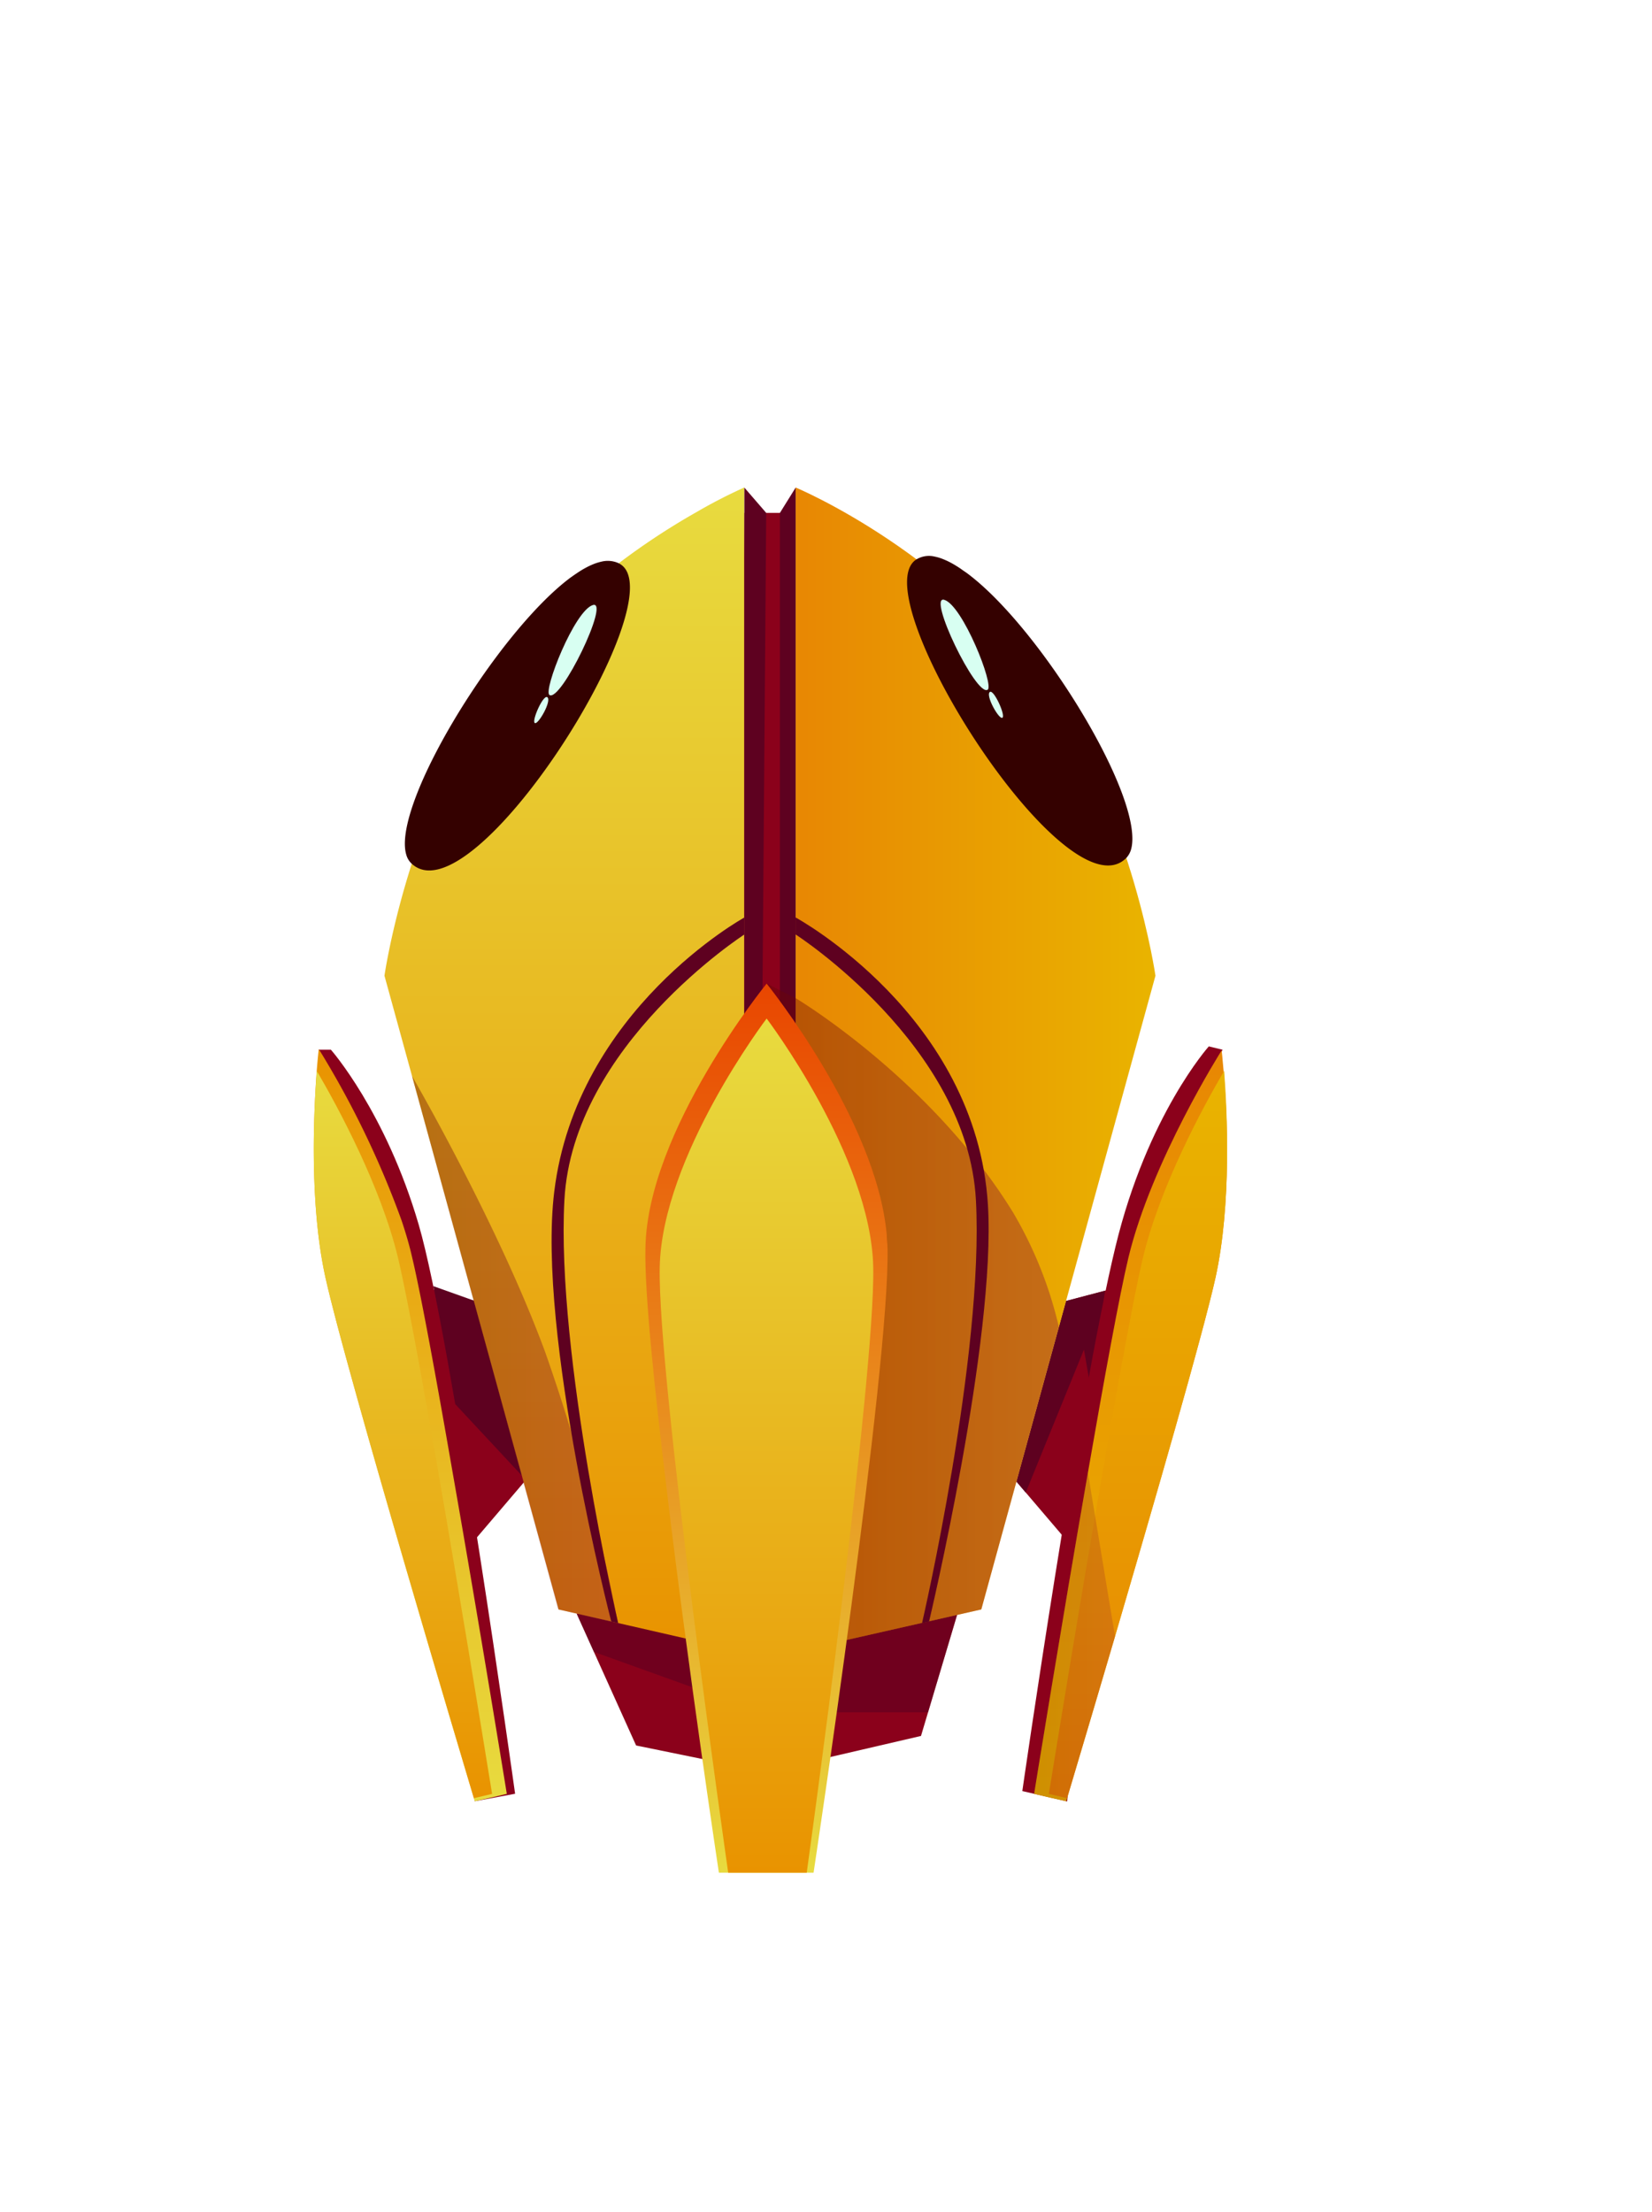 <svg xmlns="http://www.w3.org/2000/svg" xmlns:xlink="http://www.w3.org/1999/xlink" viewBox="0 0 159.46 213.51"><defs><style>.cls-1{mask:url(#mask);filter:url(#luminosity-noclip-10);}.cls-10,.cls-12,.cls-14,.cls-16,.cls-18,.cls-2,.cls-4,.cls-6,.cls-8{mix-blend-mode:multiply;}.cls-2{fill:url(#ÅÂÁ_Ï_ÌÌ_È_ËÂÌÚ_12);}.cls-3{mask:url(#mask-2);filter:url(#luminosity-noclip-15);}.cls-4{fill:url(#ÅÂÁ_Ï_ÌÌ_È_ËÂÌÚ_12-2);}.cls-5{mask:url(#mask-3);filter:url(#luminosity-noclip-16);}.cls-6{fill:url(#ÅÂÁ_Ï_ÌÌ_È_ËÂÌÚ_12-3);}.cls-7{mask:url(#mask-4);filter:url(#luminosity-noclip-17);}.cls-8{fill:url(#ÅÂÁ_Ï_ÌÌ_È_ËÂÌÚ_12-4);}.cls-9{mask:url(#mask-5);filter:url(#luminosity-noclip-18);}.cls-10{fill:url(#ÅÂÁ_Ï_ÌÌ_È_ËÂÌÚ_12-5);}.cls-11{mask:url(#mask-6);filter:url(#luminosity-noclip-11);}.cls-12{fill:url(#ÅÂÁ_Ï_ÌÌ_È_ËÂÌÚ_12-6);}.cls-13{mask:url(#mask-7);filter:url(#luminosity-noclip-12);}.cls-14{fill:url(#ÅÂÁ_Ï_ÌÌ_È_ËÂÌÚ_12-7);}.cls-15{mask:url(#mask-8);filter:url(#luminosity-noclip-13);}.cls-16{fill:url(#ÅÂÁ_Ï_ÌÌ_È_ËÂÌÚ_12-8);}.cls-17{mask:url(#mask-9);filter:url(#luminosity-noclip-14);}.cls-18{fill:url(#ÅÂÁ_Ï_ÌÌ_È_ËÂÌÚ_12-9);}.cls-19{fill:#8b011b;}.cls-20,.cls-21{fill:#5e0120;}.cls-21{opacity:0.6;}.cls-22{fill:url(#ÅÂÁ_Ï_ÌÌ_È_ËÂÌÚ_231);}.cls-23{fill:url(#ÅÂÁ_Ï_ÌÌ_È_ËÂÌÚ_239);}.cls-24{mask:url(#mask-10);}.cls-25{opacity:0.72;fill:url(#ÅÂÁ_Ï_ÌÌ_È_ËÂÌÚ_37);}.cls-26{mask:url(#mask-11);}.cls-27{fill:url(#ÅÂÁ_Ï_ÌÌ_È_ËÂÌÚ_37-2);}.cls-28{fill:#340100;}.cls-29{mask:url(#mask-12);}.cls-30{opacity:0.62;fill:url(#ÅÂÁ_Ï_ÌÌ_È_ËÂÌÚ_37-3);}.cls-31{fill:#d8fff2;}.cls-32{mask:url(#mask-13);}.cls-33{fill:url(#ÅÂÁ_Ï_ÌÌ_È_ËÂÌÚ_37-4);}.cls-34{mask:url(#mask-14);}.cls-35{fill:url(#ÅÂÁ_Ï_ÌÌ_È_ËÂÌÚ_37-5);}.cls-36,.cls-41{opacity:0.39;}.cls-36{fill:url(#ÅÂÁ_Ï_ÌÌ_È_ËÂÌÚ_70);}.cls-37{fill:url(#ÅÂÁ_Ï_ÌÌ_È_ËÂÌÚ_247);}.cls-38{fill:url(#ÅÂÁ_Ï_ÌÌ_È_ËÂÌÚ_231-2);}.cls-39{mask:url(#mask-15);}.cls-40{opacity:0.43;fill:url(#ÅÂÁ_Ï_ÌÌ_È_ËÂÌÚ_37-6);}.cls-41{fill:url(#ÅÂÁ_Ï_ÌÌ_È_ËÂÌÚ_70-2);}.cls-42{mask:url(#mask-16);}.cls-43{fill:url(#ÅÂÁ_Ï_ÌÌ_È_ËÂÌÚ_37-7);}.cls-44{mask:url(#mask-17);}.cls-45{fill:url(#ÅÂÁ_Ï_ÌÌ_È_ËÂÌÚ_37-8);}.cls-46{fill:url(#ÅÂÁ_Ï_ÌÌ_È_ËÂÌÚ_242);}.cls-47{fill:url(#ÅÂÁ_Ï_ÌÌ_È_ËÂÌÚ_231-3);}.cls-48{mask:url(#mask-18);}.cls-49{fill:url(#ÅÂÁ_Ï_ÌÌ_È_ËÂÌÚ_37-9);}.cls-50{fill:url(#ÅÂÁ_Ï_ÌÌ_È_ËÂÌÚ_243);}.cls-51{fill:url(#ÅÂÁ_Ï_ÌÌ_È_ËÂÌÚ_239-2);}.cls-52{opacity:0.2;fill:url(#ÅÂÁ_Ï_ÌÌ_È_ËÂÌÚ_70-3);}.cls-53{filter:url(#luminosity-noclip-9);}.cls-54{filter:url(#luminosity-noclip-8);}.cls-55{filter:url(#luminosity-noclip-7);}.cls-56{filter:url(#luminosity-noclip-6);}.cls-57{filter:url(#luminosity-noclip-5);}.cls-58{filter:url(#luminosity-noclip-4);}.cls-59{filter:url(#luminosity-noclip-3);}.cls-60{filter:url(#luminosity-noclip-2);}.cls-61{filter:url(#luminosity-noclip);}</style><filter id="luminosity-noclip" x="37.11" y="-8159.48" width="31.06" height="32766" filterUnits="userSpaceOnUse" color-interpolation-filters="sRGB"><feFlood flood-color="#fff" result="bg"/><feBlend in="SourceGraphic" in2="bg"/></filter><mask id="mask" x="37.11" y="-8159.48" width="31.06" height="32766" maskUnits="userSpaceOnUse"><g class="cls-61"/></mask><linearGradient id="ÅÂÁ_Ï_ÌÌ_È_ËÂÌÚ_12" x1="37.11" y1="85.1" x2="68.17" y2="85.1" gradientUnits="userSpaceOnUse"><stop offset="0"/><stop offset="1" stop-color="#fff"/></linearGradient><filter id="luminosity-noclip-2" x="62.24" y="-8159.48" width="23.35" height="32766" filterUnits="userSpaceOnUse" color-interpolation-filters="sRGB"><feFlood flood-color="#fff" result="bg"/><feBlend in="SourceGraphic" in2="bg"/></filter><mask id="mask-2" x="62.24" y="-8159.48" width="23.35" height="32766" maskUnits="userSpaceOnUse"><g class="cls-60"/></mask><linearGradient id="ÅÂÁ_Ï_ÌÌ_È_ËÂÌÚ_12-2" x1="62.24" y1="119.49" x2="85.59" y2="119.49" xlink:href="#ÅÂÁ_Ï_ÌÌ_È_ËÂÌÚ_12"/><filter id="luminosity-noclip-3" x="54.08" y="-8159.48" width="17.77" height="32766" filterUnits="userSpaceOnUse" color-interpolation-filters="sRGB"><feFlood flood-color="#fff" result="bg"/><feBlend in="SourceGraphic" in2="bg"/></filter><mask id="mask-3" x="54.08" y="-8159.48" width="17.77" height="32766" maskUnits="userSpaceOnUse"><g class="cls-59"/></mask><linearGradient id="ÅÂÁ_Ï_ÌÌ_È_ËÂÌÚ_12-3" x1="45.81" y1="139.52" x2="85.66" y2="107.25" xlink:href="#ÅÂÁ_Ï_ÌÌ_È_ËÂÌÚ_12"/><filter id="luminosity-noclip-4" x="76.8" y="-8159.48" width="17.77" height="32766" filterUnits="userSpaceOnUse" color-interpolation-filters="sRGB"><feFlood flood-color="#fff" result="bg"/><feBlend in="SourceGraphic" in2="bg"/></filter><mask id="mask-4" x="76.8" y="-8159.48" width="17.77" height="32766" maskUnits="userSpaceOnUse"><g class="cls-58"/></mask><linearGradient id="ÅÂÁ_Ï_ÌÌ_È_ËÂÌÚ_12-4" x1="-158.18" y1="123.24" x2="-177.05" y2="123.9" gradientTransform="matrix(-1, 0, 0, 1, -82.54, 0)" xlink:href="#ÅÂÁ_Ï_ÌÌ_È_ËÂÌÚ_12"/><filter id="luminosity-noclip-5" x="30.29" y="-8159.48" width="8.51" height="32766" filterUnits="userSpaceOnUse" color-interpolation-filters="sRGB"><feFlood flood-color="#fff" result="bg"/><feBlend in="SourceGraphic" in2="bg"/></filter><mask id="mask-5" x="30.29" y="-8159.48" width="8.51" height="32766" maskUnits="userSpaceOnUse"><g class="cls-57"/></mask><linearGradient id="ÅÂÁ_Ï_ÌÌ_È_ËÂÌÚ_12-5" x1="30.29" y1="116.28" x2="38.8" y2="116.28" xlink:href="#ÅÂÁ_Ï_ÌÌ_È_ËÂÌÚ_12"/><filter id="luminosity-noclip-6" x="82.03" y="-8159.48" width="26.64" height="32766" filterUnits="userSpaceOnUse" color-interpolation-filters="sRGB"><feFlood flood-color="#fff" result="bg"/><feBlend in="SourceGraphic" in2="bg"/></filter><mask id="mask-6" x="82.03" y="-8159.48" width="26.64" height="32766" maskUnits="userSpaceOnUse"><g class="cls-56"/></mask><linearGradient id="ÅÂÁ_Ï_ÌÌ_È_ËÂÌÚ_12-6" x1="2.74" y1="130.53" x2="20.57" y2="130.53" gradientTransform="matrix(0.69, 0, 0, 1, 87.3, -60.88)" xlink:href="#ÅÂÁ_Ï_ÌÌ_È_ËÂÌÚ_12"/><filter id="luminosity-noclip-7" x="88.44" y="-8159.48" width="20.86" height="32766" filterUnits="userSpaceOnUse" color-interpolation-filters="sRGB"><feFlood flood-color="#fff" result="bg"/><feBlend in="SourceGraphic" in2="bg"/></filter><mask id="mask-7" x="88.44" y="-8159.48" width="20.86" height="32766" maskUnits="userSpaceOnUse"><g class="cls-55"/></mask><linearGradient id="ÅÂÁ_Ï_ÌÌ_È_ËÂÌÚ_12-7" x1="88.44" y1="68.2" x2="109.3" y2="68.2" xlink:href="#ÅÂÁ_Ï_ÌÌ_È_ËÂÌÚ_12"/><filter id="luminosity-noclip-8" x="39.71" y="-8159.48" width="26.64" height="32766" filterUnits="userSpaceOnUse" color-interpolation-filters="sRGB"><feFlood flood-color="#fff" result="bg"/><feBlend in="SourceGraphic" in2="bg"/></filter><mask id="mask-8" x="39.71" y="-8159.48" width="26.64" height="32766" maskUnits="userSpaceOnUse"><g class="cls-54"/></mask><linearGradient id="ÅÂÁ_Ï_ÌÌ_È_ËÂÌÚ_12-8" x1="-401.1" y1="-68.92" x2="-383.27" y2="-68.92" gradientTransform="matrix(-0.56, -0.4, -0.58, 0.81, -207.27, -31.73)" xlink:href="#ÅÂÁ_Ï_ÌÌ_È_ËÂÌÚ_12"/><filter id="luminosity-noclip-9" x="40.77" y="-8159.48" width="18.89" height="32766" filterUnits="userSpaceOnUse" color-interpolation-filters="sRGB"><feFlood flood-color="#fff" result="bg"/><feBlend in="SourceGraphic" in2="bg"/></filter><mask id="mask-9" x="40.77" y="-8159.48" width="18.89" height="32766" maskUnits="userSpaceOnUse"><g class="cls-53"/></mask><linearGradient id="ÅÂÁ_Ï_ÌÌ_È_ËÂÌÚ_12-9" x1="40.77" y1="64.74" x2="59.66" y2="64.74" xlink:href="#ÅÂÁ_Ï_ÌÌ_È_ËÂÌÚ_12"/><linearGradient id="ÅÂÁ_Ï_ÌÌ_È_ËÂÌÚ_231" x1="54.48" y1="159.43" x2="54.48" y2="47.05" gradientUnits="userSpaceOnUse"><stop offset="0" stop-color="#e99300"/><stop offset="1" stop-color="#e8db3f"/></linearGradient><linearGradient id="ÅÂÁ_Ï_ÌÌ_È_ËÂÌÚ_239" x1="76.8" y1="103.24" x2="111.53" y2="103.24" gradientUnits="userSpaceOnUse"><stop offset="0" stop-color="#e88703"/><stop offset="1" stop-color="#e9b400"/></linearGradient><filter id="luminosity-noclip-10" x="37.11" y="49.4" width="31.06" height="71.4" filterUnits="userSpaceOnUse" color-interpolation-filters="sRGB"><feFlood flood-color="#fff" result="bg"/><feBlend in="SourceGraphic" in2="bg"/></filter><mask id="mask-10" x="37.11" y="49.4" width="31.06" height="71.4" maskUnits="userSpaceOnUse"><g class="cls-1"><path class="cls-2" d="M63.43,89.91c-4.69,12.82-12.44,25-19,30.88L37.11,94.17s2.11-14.76,10-26.63c6.1-9.21,14.85-15.14,20.16-18.14C69.18,59.24,68.2,76.88,63.43,89.91Z"/></g></mask><linearGradient id="ÅÂÁ_Ï_ÌÌ_È_ËÂÌÚ_37" x1="37.11" y1="85.1" x2="68.17" y2="85.1" gradientUnits="userSpaceOnUse"><stop offset="0" stop-color="#fff"/><stop offset="1" stop-color="#fff"/></linearGradient><filter id="luminosity-noclip-11" x="82.03" y="52.07" width="26.64" height="35.16" filterUnits="userSpaceOnUse" color-interpolation-filters="sRGB"><feFlood flood-color="#fff" result="bg"/><feBlend in="SourceGraphic" in2="bg"/></filter><mask id="mask-11" x="82.03" y="52.07" width="26.64" height="35.16" maskUnits="userSpaceOnUse"><g class="cls-11"><ellipse class="cls-12" cx="95.35" cy="69.65" rx="6.16" ry="21.17" transform="translate(-22.72 68.63) rotate(-35.65)"/></g></mask><linearGradient id="ÅÂÁ_Ï_ÌÌ_È_ËÂÌÚ_37-2" x1="2.74" y1="130.53" x2="20.57" y2="130.53" gradientTransform="matrix(0.69, 0, 0, 1, 87.3, -60.88)" xlink:href="#ÅÂÁ_Ï_ÌÌ_È_ËÂÌÚ_37"/><filter id="luminosity-noclip-12" x="88.44" y="53.62" width="20.86" height="29.15" filterUnits="userSpaceOnUse" color-interpolation-filters="sRGB"><feFlood flood-color="#fff" result="bg"/><feBlend in="SourceGraphic" in2="bg"/></filter><mask id="mask-12" x="88.44" y="53.62" width="20.86" height="29.15" maskUnits="userSpaceOnUse"><g class="cls-13"><path class="cls-14" d="M109.17,82a2,2,0,0,1-.46.81s-5.55-2.18-11.95-11.3A55.29,55.29,0,0,1,88.44,54a2.35,2.35,0,0,1,1.79-.28,4.45,4.45,0,0,1,.64.18,7.47,7.47,0,0,1,1,.46c.22.12.45.26.68.41s.24.16.36.25l.38.26C100.42,60.53,110.58,77.15,109.17,82Z"/></g></mask><linearGradient id="ÅÂÁ_Ï_ÌÌ_È_ËÂÌÚ_37-3" x1="88.44" y1="68.2" x2="109.3" y2="68.2" xlink:href="#ÅÂÁ_Ï_ÌÌ_È_ËÂÌÚ_37"/><filter id="luminosity-noclip-13" x="39.71" y="52.57" width="26.64" height="35.16" filterUnits="userSpaceOnUse" color-interpolation-filters="sRGB"><feFlood flood-color="#fff" result="bg"/><feBlend in="SourceGraphic" in2="bg"/></filter><mask id="mask-13" x="39.71" y="52.57" width="26.64" height="35.16" maskUnits="userSpaceOnUse"><g class="cls-15"><path class="cls-16" d="M48,66.56c-6.82,9.51-10.11,18.82-7.34,20.8S51.22,83.25,58,73.74,68.13,54.93,65.37,53,54.84,57.06,48,66.56Z"/></g></mask><linearGradient id="ÅÂÁ_Ï_ÌÌ_È_ËÂÌÚ_37-4" x1="-401.1" y1="-68.92" x2="-383.27" y2="-68.92" gradientTransform="matrix(-0.56, -0.4, -0.58, 0.81, -207.27, -31.73)" xlink:href="#ÅÂÁ_Ï_ÌÌ_È_ËÂÌÚ_37"/><filter id="luminosity-noclip-14" x="40.77" y="54.14" width="18.89" height="21.22" filterUnits="userSpaceOnUse" color-interpolation-filters="sRGB"><feFlood flood-color="#fff" result="bg"/><feBlend in="SourceGraphic" in2="bg"/></filter><mask id="mask-14" x="40.77" y="54.14" width="18.89" height="21.22" maskUnits="userSpaceOnUse"><g class="cls-17"><path class="cls-18" d="M59.66,54.32C59.19,57.13,57,67.58,50,71.69a34.12,34.12,0,0,1-9.18,3.66c3-6.84,9.38-15.93,14.29-19.6l.37-.26.37-.25c.23-.15.45-.29.68-.41a7,7,0,0,1,1-.46,5.63,5.63,0,0,1,.64-.18A2.53,2.53,0,0,1,59.66,54.32Z"/></g></mask><linearGradient id="ÅÂÁ_Ï_ÌÌ_È_ËÂÌÚ_37-5" x1="40.77" y1="64.74" x2="59.66" y2="64.74" xlink:href="#ÅÂÁ_Ï_ÌÌ_È_ËÂÌÚ_37"/><linearGradient id="ÅÂÁ_Ï_ÌÌ_È_ËÂÌÚ_70" x1="73.96" y1="127.02" x2="102.21" y2="127.02" gradientUnits="userSpaceOnUse"><stop offset="0" stop-color="#660400"/><stop offset="1" stop-color="#8a113a"/></linearGradient><linearGradient id="ÅÂÁ_Ï_ÌÌ_È_ËÂÌÚ_247" x1="73.96" y1="180.74" x2="73.96" y2="94.93" gradientUnits="userSpaceOnUse"><stop offset="0" stop-color="#e8db3f"/><stop offset="1" stop-color="#e94600"/></linearGradient><linearGradient id="ÅÂÁ_Ï_ÌÌ_È_ËÂÌÚ_231-2" x1="73.96" y1="180.74" x2="73.96" y2="98.3" xlink:href="#ÅÂÁ_Ï_ÌÌ_È_ËÂÌÚ_231"/><filter id="luminosity-noclip-15" x="62.24" y="94.93" width="23.35" height="49.13" filterUnits="userSpaceOnUse" color-interpolation-filters="sRGB"><feFlood flood-color="#fff" result="bg"/><feBlend in="SourceGraphic" in2="bg"/></filter><mask id="mask-15" x="62.24" y="94.93" width="23.35" height="49.13" maskUnits="userSpaceOnUse"><g class="cls-3"><path class="cls-4" d="M85.59,119.13a40.55,40.55,0,0,1-6.72,12,68.5,68.5,0,0,1-14.53,12.94c-1.23-10.08-2.19-19.4-2.09-23.6C62.49,109.07,74,94.93,74,94.93S84.57,108,85.59,119.13Z"/></g></mask><linearGradient id="ÅÂÁ_Ï_ÌÌ_È_ËÂÌÚ_37-6" x1="62.24" y1="119.49" x2="85.59" y2="119.49" xlink:href="#ÅÂÁ_Ï_ÌÌ_È_ËÂÌÚ_37"/><linearGradient id="ÅÂÁ_Ï_ÌÌ_È_ËÂÌÚ_70-2" x1="39.77" y1="130.25" x2="59.67" y2="130.25" xlink:href="#ÅÂÁ_Ï_ÌÌ_È_ËÂÌÚ_70"/><filter id="luminosity-noclip-16" x="54.08" y="90.19" width="17.77" height="66.59" filterUnits="userSpaceOnUse" color-interpolation-filters="sRGB"><feFlood flood-color="#fff" result="bg"/><feBlend in="SourceGraphic" in2="bg"/></filter><mask id="mask-16" x="54.08" y="90.19" width="17.77" height="66.59" maskUnits="userSpaceOnUse"><g class="cls-5"><path class="cls-6" d="M59.67,156.65s-7.35-25.54-5.19-42.2S71.85,90.19,71.85,90.19v1.56s-15.32,9-16.76,23.48c-1.28,13,5.17,41.55,5.17,41.55Z"/></g></mask><linearGradient id="ÅÂÁ_Ï_ÌÌ_È_ËÂÌÚ_37-7" x1="45.81" y1="139.52" x2="85.66" y2="107.25" xlink:href="#ÅÂÁ_Ï_ÌÌ_È_ËÂÌÚ_37"/><filter id="luminosity-noclip-17" x="76.8" y="90.19" width="17.77" height="66.59" filterUnits="userSpaceOnUse" color-interpolation-filters="sRGB"><feFlood flood-color="#fff" result="bg"/><feBlend in="SourceGraphic" in2="bg"/></filter><mask id="mask-17" x="76.8" y="90.19" width="17.77" height="66.59" maskUnits="userSpaceOnUse"><g class="cls-7"><path class="cls-8" d="M89,156.65s7.35-25.54,5.2-42.2S76.8,90.19,76.8,90.19v1.56s15.34,9.9,16.76,23.48c1.36,13-5.16,41.55-5.16,41.55Z"/></g></mask><linearGradient id="ÅÂÁ_Ï_ÌÌ_È_ËÂÌÚ_37-8" x1="-158.18" y1="123.24" x2="-177.05" y2="123.9" gradientTransform="matrix(-1, 0, 0, 1, -82.54, 0)" xlink:href="#ÅÂÁ_Ï_ÌÌ_È_ËÂÌÚ_37"/><linearGradient id="ÅÂÁ_Ï_ÌÌ_È_ËÂÌÚ_242" x1="39.6" y1="173.84" x2="39.6" y2="101.31" gradientUnits="userSpaceOnUse"><stop offset="0" stop-color="#e8db3f"/><stop offset="1" stop-color="#e99300"/></linearGradient><linearGradient id="ÅÂÁ_Ï_ÌÌ_È_ËÂÌÚ_231-3" x1="-244.66" y1="173.55" x2="-244.66" y2="103.34" gradientTransform="matrix(-1, 0, 0, 1, -205.77, 0)" xlink:href="#ÅÂÁ_Ï_ÌÌ_È_ËÂÌÚ_231"/><filter id="luminosity-noclip-18" x="30.29" y="101.31" width="8.51" height="29.94" filterUnits="userSpaceOnUse" color-interpolation-filters="sRGB"><feFlood flood-color="#fff" result="bg"/><feBlend in="SourceGraphic" in2="bg"/></filter><mask id="mask-18" x="30.29" y="101.31" width="8.51" height="29.94" maskUnits="userSpaceOnUse"><g class="cls-9"><path class="cls-10" d="M38.8,117.87c-.3,2.37-1.42,6.92-5.34,13.38-.94-3.42-1.66-6.23-2.05-8-1.56-7.1-1.13-16-.83-20,.1-1.27.19-2,.19-2A89.45,89.45,0,0,1,38.8,117.87Z"/></g></mask><linearGradient id="ÅÂÁ_Ï_ÌÌ_È_ËÂÌÚ_37-9" x1="30.29" y1="116.28" x2="38.8" y2="116.28" xlink:href="#ÅÂÁ_Ï_ÌÌ_È_ËÂÌÚ_37"/><linearGradient id="ÅÂÁ_Ï_ÌÌ_È_ËÂÌÚ_243" x1="109.14" y1="173.84" x2="109.14" y2="101.31" gradientUnits="userSpaceOnUse"><stop offset="0" stop-color="#e9b400"/><stop offset="1" stop-color="#e88703"/></linearGradient><linearGradient id="ÅÂÁ_Ï_ÌÌ_È_ËÂÌÚ_239-2" x1="109.84" y1="173.55" x2="109.84" y2="103.34" xlink:href="#ÅÂÁ_Ï_ÌÌ_È_ËÂÌÚ_239"/><linearGradient id="ÅÂÁ_Ï_ÌÌ_È_ËÂÌÚ_70-3" x1="99.82" y1="157.98" x2="107.63" y2="157.98" xlink:href="#ÅÂÁ_Ï_ÌÌ_È_ËÂÌÚ_70"/></defs><g id="planets"><polygon class="cls-19" points="98.11 142.99 103.73 149.58 108.31 124.13 102.9 125.56 98.11 142.99"/><polygon class="cls-20" points="99.01 144.05 104.63 130.25 105.34 134.36 106.67 124.57 102.9 125.56 98.11 142.99 99.01 144.05"/><polygon class="cls-19" points="50.63 142.99 45.01 149.58 40.42 124.13 45.84 125.56 50.63 142.99"/><polygon class="cls-20" points="41.83 124.13 43.86 135.43 50.63 142.69 45.84 125.56 41.83 124.13"/><polygon class="cls-19" points="55.66 155.73 61.4 168.46 73.92 171.02 88.9 167.54 92.42 155.73 55.66 155.73"/><polygon class="cls-21" points="57.33 159.43 73.56 165.26 89.58 165.26 92.42 155.73 55.66 155.73 57.33 159.43"/><polygon class="cls-19" points="71.85 49.5 76.8 49.5 76.8 157.12 71.13 157.12 71.85 49.5"/><path class="cls-22" d="M71.84,47.05V159.43l-17.92-4.1-9.49-34.54L37.11,94.17s2.11-14.76,10-26.63c6.1-9.21,14.85-15.14,20.16-18.14A49.09,49.09,0,0,1,71.84,47.05Z"/><path class="cls-23" d="M111.53,94.17l-8.63,31.39-.69,2.52-7.49,27.25L78.53,159l-.37.08-1.36.31V47.05s15.48,6.44,24.78,20.5C109.42,79.42,111.53,94.17,111.53,94.17Z"/><polygon class="cls-20" points="71.85 47.06 73.96 49.5 73.12 157.12 71.85 159.43 71.85 47.06"/><polygon class="cls-20" points="76.8 47.06 75.28 49.5 75.28 157.12 76.8 159.43 76.8 47.06"/><g class="cls-24"><path class="cls-25" d="M63.43,89.91c-4.69,12.82-12.44,25-19,30.88L37.11,94.17s2.11-14.76,10-26.63c6.1-9.21,14.85-15.14,20.16-18.14C69.18,59.24,68.2,76.88,63.43,89.91Z"/></g><g class="cls-26"><ellipse class="cls-27" cx="95.35" cy="69.65" rx="6.16" ry="21.17" transform="translate(-22.72 68.63) rotate(-35.65)"/></g><path class="cls-28" d="M109.17,82a2,2,0,0,1-.46.81C102.9,88.63,83.17,57.42,88.44,54a2.35,2.35,0,0,1,1.79-.28,4.45,4.45,0,0,1,.64.18,7.47,7.47,0,0,1,1,.46c.22.12.45.26.68.41s.24.16.36.25l.38.26C100.42,60.53,110.58,77.15,109.17,82Z"/><g class="cls-29"><path class="cls-30" d="M109.17,82a2,2,0,0,1-.46.81s-5.55-2.18-11.95-11.3A55.29,55.29,0,0,1,88.44,54a2.35,2.35,0,0,1,1.79-.28,4.45,4.45,0,0,1,.64.18,7.47,7.47,0,0,1,1,.46c.22.12.45.26.68.41s.24.16.36.25l.38.26C100.42,60.53,110.58,77.15,109.17,82Z"/></g><path class="cls-31" d="M91.14,57.89c-1.65-.47,3.07,9.36,4.19,8.68C96,66.18,92.91,58.39,91.14,57.89Z"/><path class="cls-31" d="M95.55,66.78c-.46.32.89,2.71,1.21,2.49S95.93,66.52,95.55,66.78Z"/><g class="cls-32"><path class="cls-33" d="M48,66.56c-6.82,9.51-10.11,18.82-7.34,20.8S51.22,83.25,58,73.74,68.13,54.93,65.37,53,54.84,57.06,48,66.56Z"/></g><path class="cls-28" d="M39.66,83.28a1.88,1.88,0,0,1-.45-.81c-.43-1.48.23-4.07,1.56-7.12,3-6.84,9.38-15.93,14.29-19.6l.37-.26.37-.25c.23-.15.45-.29.68-.41a7,7,0,0,1,1-.46,5.63,5.63,0,0,1,.64-.18,2.53,2.53,0,0,1,1.51.13,1.91,1.91,0,0,1,.28.15C65.21,57.93,45.48,89.14,39.66,83.28Z"/><path class="cls-31" d="M57.24,58.39c1.65-.46-3.08,9.37-4.2,8.69C52.4,66.68,55.46,58.9,57.24,58.39Z"/><path class="cls-31" d="M52.83,67.29c.46.32-.89,2.7-1.21,2.49S52.44,67,52.83,67.29Z"/><g class="cls-34"><path class="cls-35" d="M59.66,54.32C59.19,57.13,57,67.58,50,71.69a34.12,34.12,0,0,1-9.18,3.66c3-6.84,9.38-15.93,14.29-19.6l.37-.26.37-.25c.23-.15.45-.29.68-.41a7,7,0,0,1,1-.46,5.63,5.63,0,0,1,.64-.18A2.53,2.53,0,0,1,59.66,54.32Z"/></g><path class="cls-36" d="M102.21,128.08l-7.49,27.25L78.53,159l-.37.08-1.36-20.9L74,94.92l2.84,1.44s13,7.76,20.93,20.63A39.14,39.14,0,0,1,102.21,128.08Z"/><path class="cls-37" d="M78.53,180.74H69.39s-2.94-19.47-5-36.69c-1.23-10.08-2.19-19.4-2.09-23.6C62.49,109.07,74,94.93,74,94.93S84.57,108,85.59,119.13c0,.44.07.88.08,1.32C85.92,131.82,78.53,180.74,78.53,180.74Z"/><path class="cls-38" d="M84.29,122.3C84.07,111.59,74,98.3,74,98.3s-10.1,13.29-10.32,24,6.61,58.44,6.61,58.44h7.58S84.5,133,84.29,122.3Z"/><g class="cls-39"><path class="cls-40" d="M85.59,119.13a40.55,40.55,0,0,1-6.72,12,68.5,68.5,0,0,1-14.53,12.94c-1.23-10.08-2.19-19.4-2.09-23.6C62.49,109.07,74,94.93,74,94.93S84.57,108,85.59,119.13Z"/></g><path class="cls-41" d="M39.77,103.85s8.37,14.41,12.87,26.69a177.58,177.58,0,0,1,7,26.11l-5.75-1.32Z"/><g class="cls-42"><path class="cls-43" d="M59.67,156.65s-7.35-25.54-5.19-42.2S71.85,90.19,71.85,90.19v1.56s-15.32,9-16.76,23.48c-1.28,13,5.17,41.55,5.17,41.55Z"/></g><path class="cls-20" d="M59.67,156.65s-6-25.9-5.19-40.84S71.85,90.19,71.85,90.19V88.55S55.65,97.45,53.5,115C51.81,128.74,59,156.49,59,156.49Z"/><g class="cls-44"><path class="cls-45" d="M89,156.65s7.35-25.54,5.2-42.2S76.8,90.19,76.8,90.19v1.56s15.34,9.9,16.76,23.48c1.36,13-5.16,41.55-5.16,41.55Z"/></g><path class="cls-20" d="M89,156.65s6-25.9,5.2-40.84S76.8,90.19,76.8,90.19V88.55S94.23,98,95.36,116.28c.8,13-5.68,40.21-5.68,40.21Z"/><path class="cls-19" d="M30.77,101.31h1.17s5.3,6,8.48,16.9,9.3,54.91,9.3,54.91l-3.89.72Z"/><path class="cls-46" d="M48.92,173.13l-1.52.36-1.57.35-.09-.29c-.42-1.42-2.33-7.79-4.63-15.61-2.56-8.69-5.6-19.18-7.65-26.69-.94-3.42-1.66-6.23-2.05-8-1.56-7.1-1.13-16-.83-20,.1-1.27.19-2,.19-2a89.45,89.45,0,0,1,8,16.56c.39,1.17.74,2.34,1,3.49.85,3.54,2.36,11.82,3.91,20.75C46.27,156.76,48.92,173.13,48.92,173.13Z"/><path class="cls-47" d="M31.41,123.3c2,8.92,13.22,46.53,14.33,50.25l.25-.06,1.51-.36s-6.85-42.42-9.09-51.77c-1.66-6.87-5.76-14.47-7.83-18C30.28,107.29,29.84,116.2,31.41,123.3Z"/><g class="cls-48"><path class="cls-49" d="M38.8,117.87c-.3,2.37-1.42,6.92-5.34,13.38-.94-3.42-1.66-6.23-2.05-8-1.56-7.1-1.13-16-.83-20,.1-1.27.19-2,.19-2A89.45,89.45,0,0,1,38.8,117.87Z"/></g><path class="cls-19" d="M118,101.31l-1.32-.32s-5.94,6.63-9,19.3c-3.54,14.58-9,52.57-9,52.57l4.33,1,4-42.59Z"/><path class="cls-50" d="M117.33,123.3c-1.22,5.51-6,22-9.7,34.64-2.3,7.82-4.21,14.19-4.63,15.61l-.09.29-1.57-.35-1.52-.36s2.64-16.37,5.19-31c1.55-8.93,3.06-17.21,3.91-20.75,2.25-9.35,9-20,9-20s.09.76.19,2C118.46,107.29,118.89,116.2,117.33,123.3Z"/><path class="cls-51" d="M117.33,123.3c-2,8.92-13.22,46.53-14.33,50.25l-.26-.06-1.5-.36s6.85-42.42,9.09-51.77c1.65-6.87,5.76-14.47,7.83-18C118.46,107.29,118.89,116.2,117.33,123.3Z"/><path class="cls-52" d="M107.63,157.94c-2.3,7.82-4.21,14.19-4.63,15.61l-.09.29-1.57-.35-1.52-.36s2.64-16.37,5.19-31Z"/></g></svg>